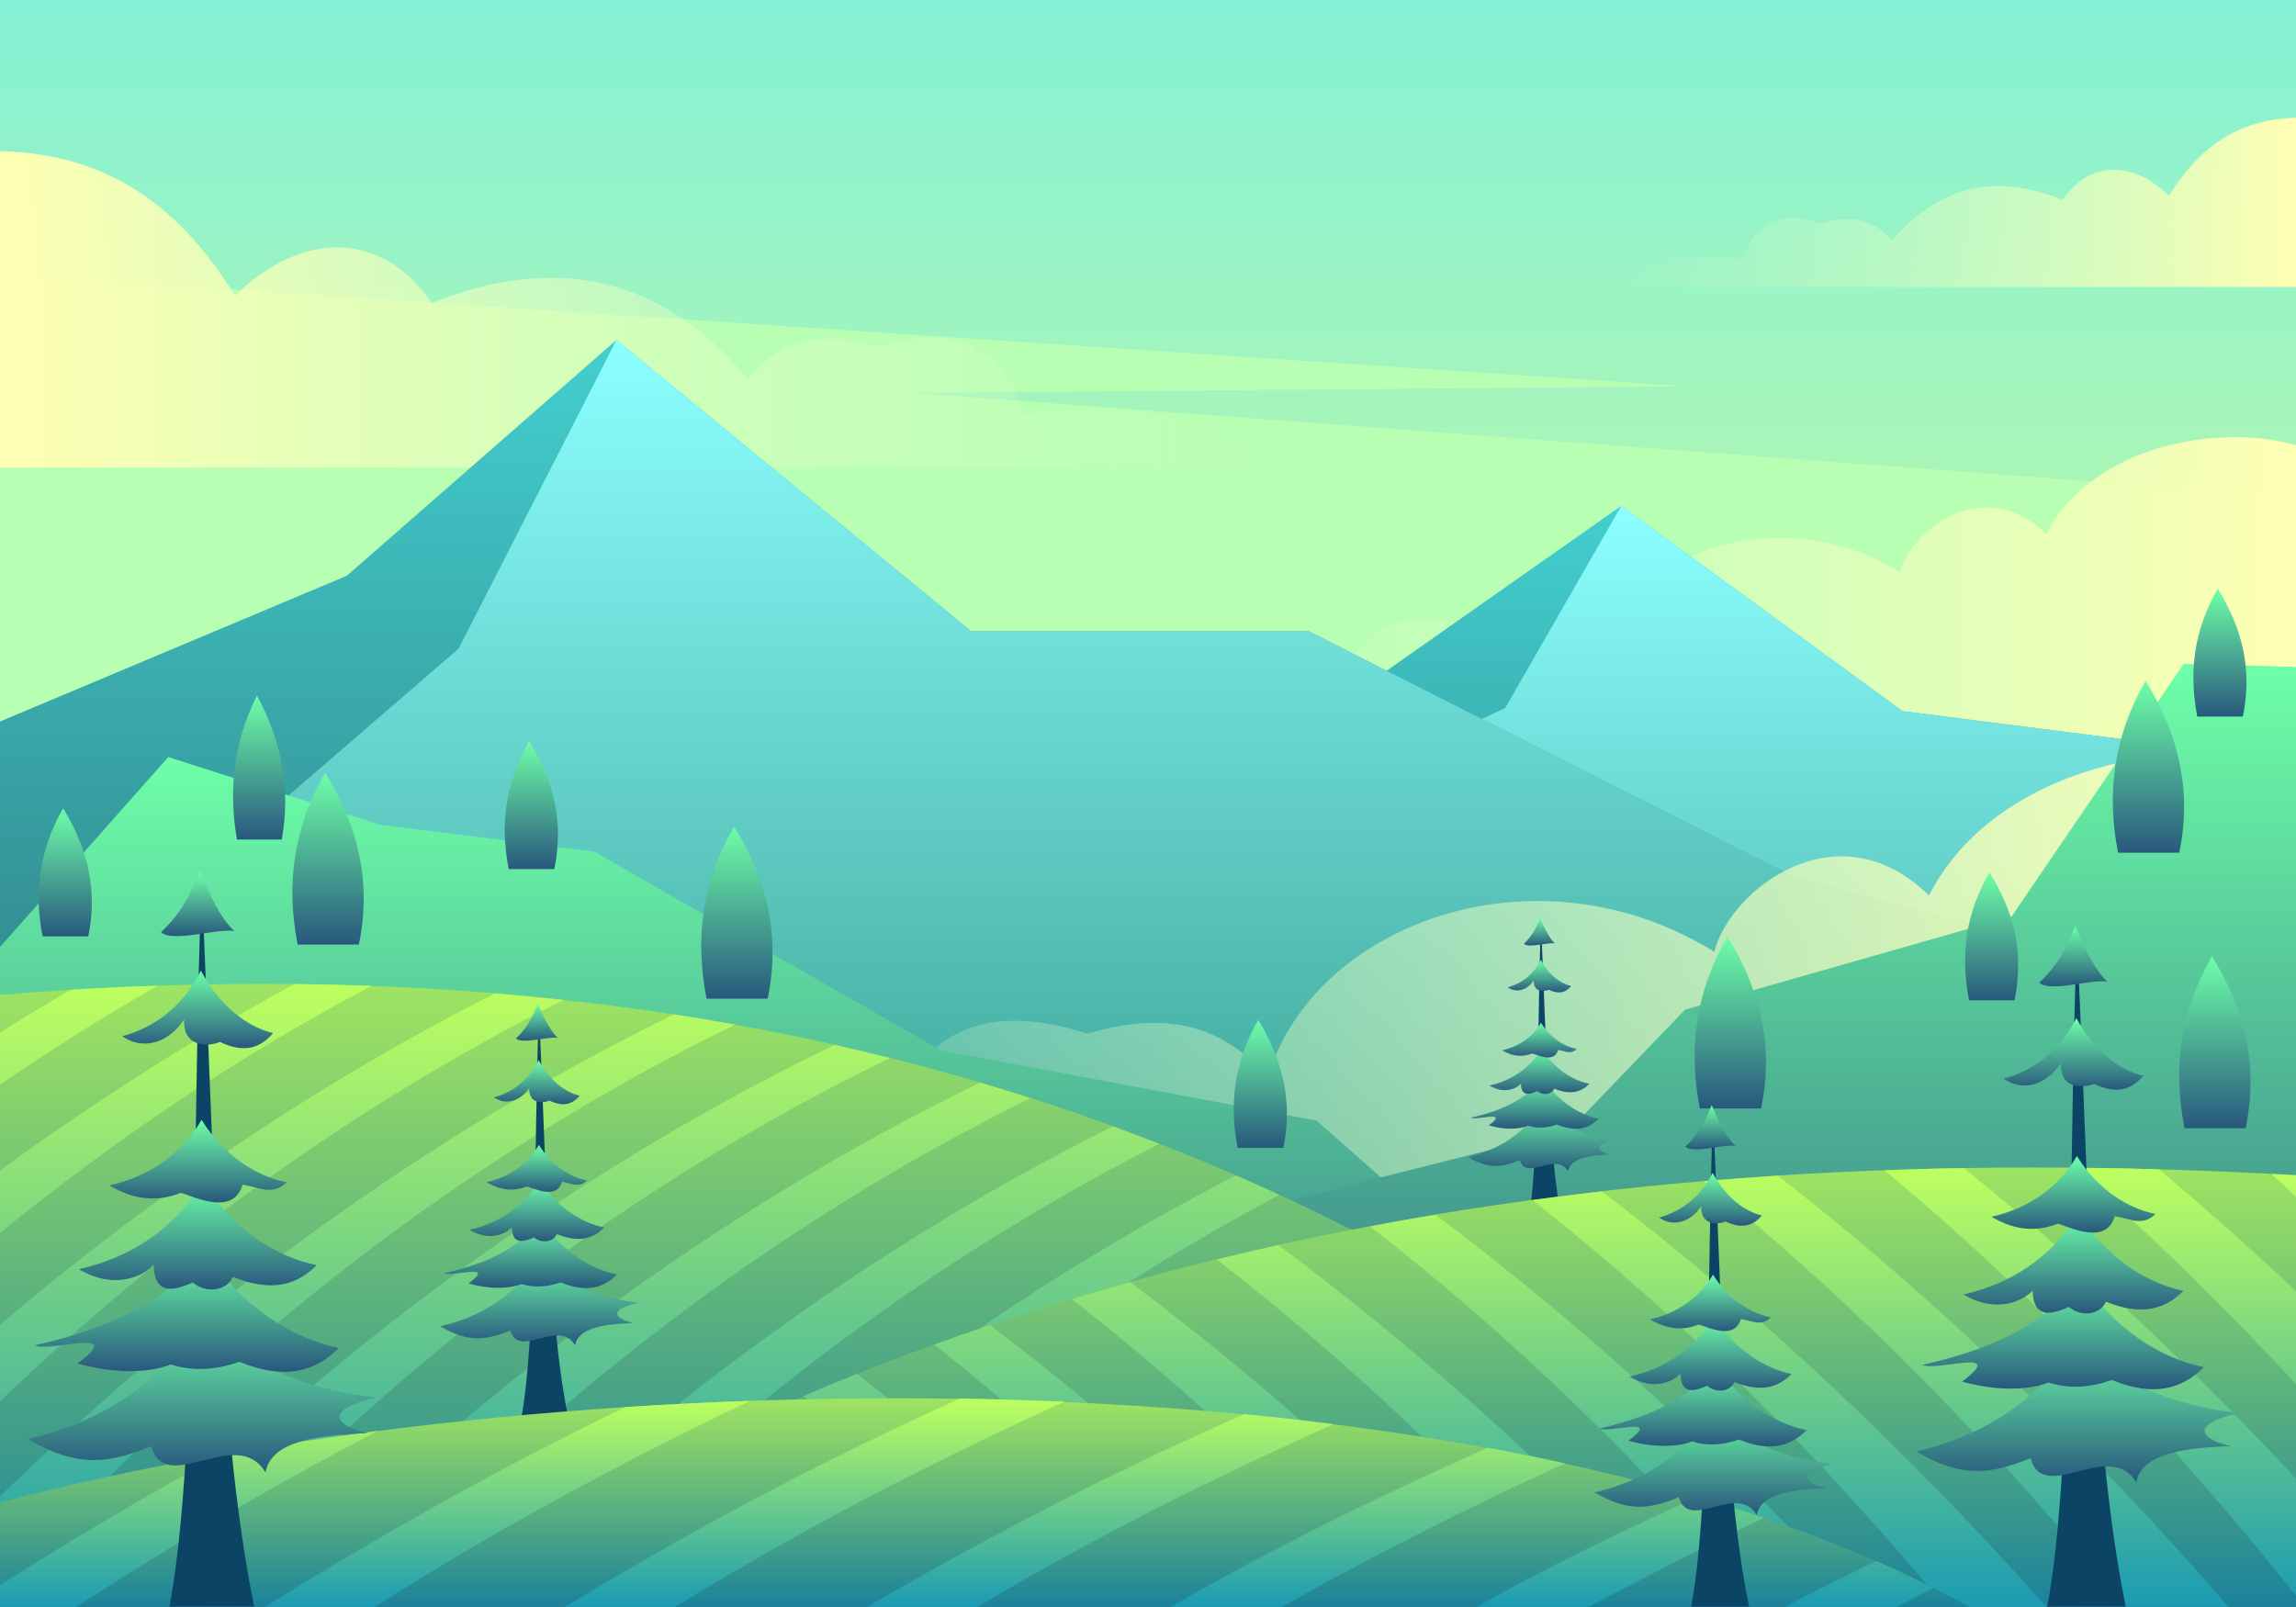 <?xml version="1.0" encoding="utf-8"?>
<!-- Generator: Adobe Illustrator 17.0.0, SVG Export Plug-In . SVG Version: 6.00 Build 0)  -->
<!DOCTYPE svg PUBLIC "-//W3C//DTD SVG 1.1//EN" "http://www.w3.org/Graphics/SVG/1.1/DTD/svg11.dtd">
<svg version="1.1" xmlns="http://www.w3.org/2000/svg" xmlns:xlink="http://www.w3.org/1999/xlink" x="0px" y="0px" width="1400px"
	 height="980px" viewBox="0 0 1400 980" enable-background="new 0 0 1400 980" xml:space="preserve">
<rect x="0" y="0" width="1400" height="980" fill="#333333" stroke="none"/>
<g id="Layer_1">
	<g>
		<linearGradient id="SVGID_1_" gradientUnits="userSpaceOnUse" x1="700" y1="980" x2="700" y2="-3.142668e-008">
			<stop  offset="0" style="stop-color:#FFFF71"/>
			<stop  offset="1" style="stop-color:#85F1D5"/>
		</linearGradient>
		<rect fill-rule="evenodd" clip-rule="evenodd" fill="url(#SVGID_1_)" width="1400" height="980"/>
		<polygon fill-rule="evenodd" clip-rule="evenodd" fill="#B9FFB3" points="0,167 1027.6,235.6 556.3,239.6 1400,302.9 1400,448.5 
			688.1,409.7 1104.7,477.6 0,448.5 		"/>
	</g>
</g>
<g id="Layer_2">
	<g>
		<linearGradient id="SVGID_2_" gradientUnits="userSpaceOnUse" x1="1400" y1="359.282" x2="671.442" y2="359.282">
			<stop  offset="0" style="stop-color:#FFFFB3"/>
			<stop  offset="1" style="stop-color:#D2FFCE;stop-opacity:0"/>
		</linearGradient>
		<path fill-rule="evenodd" clip-rule="evenodd" fill="url(#SVGID_2_)" d="M1400,271.5c-48.1-13.8-124.9,0.6-152.3,54.2
			c-37.7-37-82.5-2.6-89.1,23.3c-75-46.2-166.8-10.7-185.2,52c-16.4-18.5-38.1-29.2-74.8-18c-39.7-12.7-69.3-3.6-83.1,39
			c-54.3-8.9-102.7,0-144.1,30H1400V271.5z"/>
		<linearGradient id="SVGID_3_" gradientUnits="userSpaceOnUse" x1="0" y1="188.6" x2="778.809" y2="188.6">
			<stop  offset="0" style="stop-color:#FFFFB3"/>
			<stop  offset="1" style="stop-color:#D2FFCE;stop-opacity:0"/>
		</linearGradient>
		<path fill-rule="evenodd" clip-rule="evenodd" fill="url(#SVGID_3_)" d="M0,92.2c69.1,1.5,111.9,37.3,143.3,88.2
			c40.3-39.6,89.2-40.6,120,4.4c74.8-30,139.5-16.9,192.6,45.9c17.5-19.7,40.7-31.1,80-19.2c42.4-13.6,74.1-4.1,88.9,41.6
			c58.1-9.6,109.8,0,154,32H0V92.2z"/>
		<linearGradient id="SVGID_4_" gradientUnits="userSpaceOnUse" x1="1400" y1="123.424" x2="979.544" y2="123.424">
			<stop  offset="0" style="stop-color:#FFFFB3"/>
			<stop  offset="1" style="stop-color:#D2FFCE;stop-opacity:0"/>
		</linearGradient>
		<path fill-rule="evenodd" clip-rule="evenodd" fill="url(#SVGID_4_)" d="M1400,71.8c-37,0.8-60.5,20.1-77.5,47.6
			c-21.7-21.3-48.2-21.9-64.8,2.4c-40.3-16.2-75.3-9.1-103.9,24.8c-9.4-10.7-22-16.8-43.2-10.4c-22.9-7.3-40-2.7-48,22
			c-31.3-5.1-59.2,0.8-83.1,16.8H1400V71.8z"/>
	</g>
	<g>
		<linearGradient id="SVGID_5_" gradientUnits="userSpaceOnUse" x1="700" y1="980" x2="700" y2="308.489">
			<stop  offset="0" style="stop-color:#224A51"/>
			<stop  offset="1" style="stop-color:#43CFCF"/>
		</linearGradient>
		<polygon fill-rule="evenodd" clip-rule="evenodd" fill="url(#SVGID_5_)" points="0,980 0,577.5 217.9,533.7 525.8,430.2 
			827.6,421.6 988.6,308.5 1160.1,433.7 1317.1,453.7 1400,500.4 1400,980 		"/>
		<linearGradient id="SVGID_6_" gradientUnits="userSpaceOnUse" x1="700" y1="980" x2="700" y2="308.489">
			<stop  offset="0" style="stop-color:#177862"/>
			<stop  offset="1" style="stop-color:#8CFFFF"/>
		</linearGradient>
		<polygon fill-rule="evenodd" clip-rule="evenodd" fill="url(#SVGID_6_)" points="0,980 0,679.4 213.1,599.3 500,635.1 
			729.4,519.1 917.8,431.8 988.6,308.5 1160.1,433.7 1317.1,453.7 1400,500.4 1400,980 		"/>
		<g>
			<linearGradient id="SVGID_7_" gradientUnits="userSpaceOnUse" x1="700" y1="980" x2="700" y2="207.322">
				<stop  offset="0" style="stop-color:#224A51"/>
				<stop  offset="1" style="stop-color:#43CFCF"/>
			</linearGradient>
			<polygon fill-rule="evenodd" clip-rule="evenodd" fill="url(#SVGID_7_)" points="0,980 0,440 211.5,351.1 375.9,207.3 592.2,385 
				798.1,385 1093.1,534.6 1400,616.3 1400,980 			"/>
			<linearGradient id="SVGID_8_" gradientUnits="userSpaceOnUse" x1="700" y1="980" x2="700" y2="207.322">
				<stop  offset="0" style="stop-color:#177862"/>
				<stop  offset="1" style="stop-color:#8CFFFF"/>
			</linearGradient>
			<polygon fill-rule="evenodd" clip-rule="evenodd" fill="url(#SVGID_8_)" points="0,980 0,637.1 279.6,395.6 375.9,207.3 
				592.2,385 798.1,385 1093.1,534.6 1400,616.3 1400,980 			"/>
		</g>
	</g>
	<linearGradient id="SVGID_9_" gradientUnits="userSpaceOnUse" x1="1400" y1="595.117" x2="329.185" y2="595.117">
		<stop  offset="0" style="stop-color:#FFFFB3"/>
		<stop  offset="1" style="stop-color:#D2FFCE;stop-opacity:0"/>
	</linearGradient>
	<path fill-rule="evenodd" clip-rule="evenodd" fill="url(#SVGID_9_)" d="M1400,466.4c-70.4-20.2-183.6,0.8-223.8,79.7
		c-55.4-54.4-121.2-3.9-130.9,34.3c-110.2-67.9-245.1-15.8-272.2,76.5c-24-27.1-56-42.8-110-26.5c-58.3-18.7-101.8-5.8-122.2,56.9
		C461.1,674.1,390,688,329.2,731H1400V466.4z"/>
	<g>
		<linearGradient id="SVGID_10_" gradientUnits="userSpaceOnUse" x1="569.404" y1="980" x2="569.404" y2="461.7">
			<stop  offset="0" style="stop-color:#28587D"/>
			<stop  offset="1" style="stop-color:#6EFFA8"/>
		</linearGradient>
		<polygon fill-rule="evenodd" clip-rule="evenodd" fill="url(#SVGID_10_)" points="0,577.5 102.6,461.7 231.6,502.9 362.5,519.4 
			573.8,640.6 802.8,683.4 1138.8,980 0,980 		"/>
		<g>
			<linearGradient id="SVGID_11_" gradientUnits="userSpaceOnUse" x1="157.981" y1="512" x2="157.981" y2="424.231">
				<stop  offset="0" style="stop-color:#28587D"/>
				<stop  offset="1" style="stop-color:#6EFFA8"/>
			</linearGradient>
			<path fill-rule="evenodd" clip-rule="evenodd" fill="url(#SVGID_11_)" d="M156.7,424.2c-14,27.7-17.6,56.8-12.2,87.8h27.3
				C177.4,481,171.7,452,156.7,424.2L156.7,424.2z"/>
			<linearGradient id="SVGID_12_" gradientUnits="userSpaceOnUse" x1="200.005" y1="576" x2="200.005" y2="471.153">
				<stop  offset="0" style="stop-color:#28587D"/>
				<stop  offset="1" style="stop-color:#6EFFA8"/>
			</linearGradient>
			<path fill-rule="evenodd" clip-rule="evenodd" fill="url(#SVGID_12_)" d="M198.3,471.2c-19.2,33.1-24.1,67.8-16.8,104.8h37.3
				C226.6,539,218.8,504.3,198.3,471.2L198.3,471.2z"/>
			<linearGradient id="SVGID_13_" gradientUnits="userSpaceOnUse" x1="324.005" y1="530" x2="324.005" y2="451.995">
				<stop  offset="0" style="stop-color:#28587D"/>
				<stop  offset="1" style="stop-color:#6EFFA8"/>
			</linearGradient>
			<path fill-rule="evenodd" clip-rule="evenodd" fill="url(#SVGID_13_)" d="M322.7,452c-14.3,24.6-18,50-12.5,78H338
				C343.8,502,338,476.7,322.7,452L322.7,452z"/>
			<linearGradient id="SVGID_14_" gradientUnits="userSpaceOnUse" x1="449.314" y1="609" x2="449.314" y2="504.188">
				<stop  offset="0" style="stop-color:#28587D"/>
				<stop  offset="1" style="stop-color:#6EFFA8"/>
			</linearGradient>
			<path fill-rule="evenodd" clip-rule="evenodd" fill="url(#SVGID_14_)" d="M447.6,504.2c-19.2,33.1-24.1,66.8-16.8,104.8h37.3
				C475.9,571,468.1,537.4,447.6,504.2L447.6,504.2z"/>
			<linearGradient id="SVGID_15_" gradientUnits="userSpaceOnUse" x1="768.523" y1="700" x2="768.523" y2="621.995">
				<stop  offset="0" style="stop-color:#28587D"/>
				<stop  offset="1" style="stop-color:#6EFFA8"/>
			</linearGradient>
			<path fill-rule="evenodd" clip-rule="evenodd" fill="url(#SVGID_15_)" d="M767.2,622c-14.2,24.6-18,51-12.5,78h27.8
				C788.3,673,782.5,646.7,767.2,622L767.2,622z"/>
			<linearGradient id="SVGID_16_" gradientUnits="userSpaceOnUse" x1="39.803" y1="571" x2="39.803" y2="492.995">
				<stop  offset="0" style="stop-color:#28587D"/>
				<stop  offset="1" style="stop-color:#6EFFA8"/>
			</linearGradient>
			<path fill-rule="evenodd" clip-rule="evenodd" fill="url(#SVGID_16_)" d="M38.5,493c-14.3,24.6-18,51-12.5,78h27.8
				C59.6,544,53.8,517.7,38.5,493L38.5,493z"/>
		</g>
	</g>
	<g>
		<linearGradient id="SVGID_17_" gradientUnits="userSpaceOnUse" x1="940.515" y1="980" x2="940.515" y2="404.902">
			<stop  offset="0" style="stop-color:#28587D"/>
			<stop  offset="1" style="stop-color:#6EFFA8"/>
		</linearGradient>
		<polygon fill-rule="evenodd" clip-rule="evenodd" fill="url(#SVGID_17_)" points="1400,406.7 1331.5,404.9 1226.6,558.9 
			1027.5,615.7 957,689 642.7,768.3 481,980 1400,980 		"/>
		<g>
			<linearGradient id="SVGID_18_" gradientUnits="userSpaceOnUse" x1="1353.636" y1="437" x2="1353.636" y2="358.995">
				<stop  offset="0" style="stop-color:#28587D"/>
				<stop  offset="1" style="stop-color:#6EFFA8"/>
			</linearGradient>
			<path fill-rule="evenodd" clip-rule="evenodd" fill="url(#SVGID_18_)" d="M1352.3,359c-14.2,24.6-17.9,50-12.5,78h27.8
				C1373.4,409,1367.6,383.7,1352.3,359L1352.3,359z"/>
			<linearGradient id="SVGID_19_" gradientUnits="userSpaceOnUse" x1="1055.115" y1="676" x2="1055.115" y2="571.188">
				<stop  offset="0" style="stop-color:#28587D"/>
				<stop  offset="1" style="stop-color:#6EFFA8"/>
			</linearGradient>
			<path fill-rule="evenodd" clip-rule="evenodd" fill="url(#SVGID_19_)" d="M1053.3,571.2c-19.1,33.1-24.1,67.8-16.8,104.8h37.3
				C1081.7,639,1073.9,604.4,1053.3,571.2L1053.3,571.2z"/>
			<linearGradient id="SVGID_20_" gradientUnits="userSpaceOnUse" x1="1310.023" y1="520" x2="1310.023" y2="415.188">
				<stop  offset="0" style="stop-color:#28587D"/>
				<stop  offset="1" style="stop-color:#6EFFA8"/>
			</linearGradient>
			<path fill-rule="evenodd" clip-rule="evenodd" fill="url(#SVGID_20_)" d="M1308.3,415.2c-19.1,33-24.1,67.8-16.8,104.8h37.3
				C1336.6,483,1328.8,448.3,1308.3,415.2L1308.3,415.2z"/>
			<linearGradient id="SVGID_21_" gradientUnits="userSpaceOnUse" x1="1350.531" y1="688" x2="1350.531" y2="583.188">
				<stop  offset="0" style="stop-color:#28587D"/>
				<stop  offset="1" style="stop-color:#6EFFA8"/>
			</linearGradient>
			<path fill-rule="evenodd" clip-rule="evenodd" fill="url(#SVGID_21_)" d="M1348.8,583.2c-19.1,33.1-24.1,66.8-16.8,104.8h37.3
				C1377.1,650,1369.3,616.4,1348.8,583.2L1348.8,583.2z"/>
			<linearGradient id="SVGID_22_" gradientUnits="userSpaceOnUse" x1="1214.452" y1="610" x2="1214.452" y2="532.03">
				<stop  offset="0" style="stop-color:#28587D"/>
				<stop  offset="1" style="stop-color:#6EFFA8"/>
			</linearGradient>
			<path fill-rule="evenodd" clip-rule="evenodd" fill="url(#SVGID_22_)" d="M1213.1,532c-14.2,24.6-17.9,49-12.5,78h27.8
				C1234.2,581,1228.4,556.7,1213.1,532L1213.1,532z"/>
		</g>
	</g>
	<g>
		<path fill-rule="evenodd" clip-rule="evenodd" fill="#0C4466" d="M939.6,563.7c-2.3,54.3-0.7,145.9-8.3,185l21.8,0
			C943.1,700,942.7,623.7,939.6,563.7L939.6,563.7z"/>
		<linearGradient id="SVGID_23_" gradientUnits="userSpaceOnUse" x1="939.806" y1="714.194" x2="939.806" y2="673.319">
			<stop  offset="0" style="stop-color:#28587D"/>
			<stop  offset="1" style="stop-color:#6EFFA8"/>
		</linearGradient>
		<path fill-rule="evenodd" clip-rule="evenodd" fill="url(#SVGID_23_)" d="M940.5,673.3c-10.3,17.8-27.2,28.2-45.5,32.3
			c13.2,7.8,21.1,6.1,31.7,1.9c3.8,13.2,21.9-5.7,29.4,6.7c1.4-8,13.3-9.7,26.2-10.1c-6.2-1.2-13.6-5.5,2.3-9.2
			C961.7,692.5,946.9,683.5,940.5,673.3L940.5,673.3z"/>
		<linearGradient id="SVGID_24_" gradientUnits="userSpaceOnUse" x1="935.852" y1="688.364" x2="935.852" y2="656.626">
			<stop  offset="0" style="stop-color:#28587D"/>
			<stop  offset="1" style="stop-color:#6EFFA8"/>
		</linearGradient>
		<path fill-rule="evenodd" clip-rule="evenodd" fill="url(#SVGID_24_)" d="M940.2,656.6c-8.6,14.8-28.2,21.6-43.4,25
			c3.4,2,24-5.1,11,4.7c8.7,2.5,17.8,2.7,23.9,0.2c6,1.9,11.9,1.3,17.6-0.7c11.9,4.8,19.7,2.3,25.5-3.6
			C962.8,679.8,949.4,671.5,940.2,656.6L940.2,656.6z"/>
		<linearGradient id="SVGID_25_" gradientUnits="userSpaceOnUse" x1="938.669" y1="667.268" x2="938.669" y2="639.443">
			<stop  offset="0" style="stop-color:#28587D"/>
			<stop  offset="1" style="stop-color:#6EFFA8"/>
		</linearGradient>
		<path fill-rule="evenodd" clip-rule="evenodd" fill="url(#SVGID_25_)" d="M940,639.4c-7.2,12.5-19,19.7-31.8,22.6
			c9.2,5.5,16.6,1.7,19.2-1.1c0.1,7.5,4.7,6.9,10,4.5c3.4,2.9,8.7,2.2,10.3-1.5c10,4.1,16.6,2,21.5-3C959,659,947.7,651.9,940,639.4
			L940,639.4z"/>
		<linearGradient id="SVGID_26_" gradientUnits="userSpaceOnUse" x1="938.669" y1="644.891" x2="938.669" y2="623.66">
			<stop  offset="0" style="stop-color:#28587D"/>
			<stop  offset="1" style="stop-color:#6EFFA8"/>
		</linearGradient>
		<path fill-rule="evenodd" clip-rule="evenodd" fill="url(#SVGID_26_)" d="M939.6,623.7c-5.4,9.3-14.2,14.7-23.7,16.8
			c6.9,4.1,12.9,4.1,18.4,1.9c3.8,1.2,13.4,5.9,15.8-2.1c3.7,0.4,7.6,3.1,11.3-0.6C953.8,638.2,945.4,633,939.6,623.7L939.6,623.7z"
			/>
		<linearGradient id="SVGID_27_" gradientUnits="userSpaceOnUse" x1="938.669" y1="605.269" x2="938.669" y2="585.34">
			<stop  offset="0" style="stop-color:#28587D"/>
			<stop  offset="1" style="stop-color:#6EFFA8"/>
		</linearGradient>
		<path fill-rule="evenodd" clip-rule="evenodd" fill="url(#SVGID_27_)" d="M939.5,585.3c-4.6,9.3-12.1,14.7-20.2,16.8
			c5.9,4.1,12.5,1.1,15.9-4.3c-0.4,7.3,6.1,7.1,9.2,5.8c6.4,3,10.5,1.5,13.7-2.3C951.6,599.9,944.4,594.7,939.5,585.3L939.5,585.3z"
			/>
		<linearGradient id="SVGID_28_" gradientUnits="userSpaceOnUse" x1="938.669" y1="576.545" x2="938.669" y2="559.758">
			<stop  offset="0" style="stop-color:#28587D"/>
			<stop  offset="1" style="stop-color:#6EFFA8"/>
		</linearGradient>
		<path fill-rule="evenodd" clip-rule="evenodd" fill="url(#SVGID_28_)" d="M939.1,559.8c-2.6,6.6-4.7,10.6-9.9,15.8
			c3.1,2.7,14.3-1,18.9-0.3C945,572.6,941.9,566.4,939.1,559.8L939.1,559.8z"/>
	</g>
	<g>
		<linearGradient id="SVGID_29_" gradientUnits="userSpaceOnUse" x1="574.601" y1="980" x2="574.601" y2="600.013">
			<stop  offset="0" style="stop-color:#1B829A"/>
			<stop  offset="1" style="stop-color:#9FE461"/>
		</linearGradient>
		<path fill-rule="evenodd" clip-rule="evenodd" fill="url(#SVGID_29_)" d="M0,606.7C434.6,571.1,824.7,675,1149.2,980H0V606.7z"/>
		<linearGradient id="SVGID_30_" gradientUnits="userSpaceOnUse" x1="545.222" y1="980" x2="545.222" y2="600.143">
			<stop  offset="0" style="stop-color:#1B9BB3"/>
			<stop  offset="1" style="stop-color:#BEFF5F"/>
		</linearGradient>
		<path fill-rule="evenodd" clip-rule="evenodd" fill="url(#SVGID_30_)" d="M43.2,603.6c17.7-1.1,35.3-1.9,52.9-2.5
			c-33.2,19-65.2,39.2-96.1,60.4v-31.7C13.6,620.9,28.7,612.1,43.2,603.6L43.2,603.6z M179.7,600.1c15.7,0.2,31.3,0.6,46.8,1.1
			C144.1,644.9,69.1,695.6,0,751.9v-38C58,671.6,117.4,633.5,179.7,600.1L179.7,600.1z M301.9,605.8c13.9,1.2,27.8,2.5,41.6,4
			C212.5,675.8,100,759.1,0,854.6v-46.7C93.8,728.2,194.4,660.1,301.9,605.8L301.9,605.8z M411,618.6c12.4,1.9,24.8,4,37.2,6.2
			C269.4,712.5,124.7,832.3,0,971v-58.5C124.7,791.8,261.1,691.9,411,618.6L411,618.6z M508.9,637.2c11.2,2.5,22.4,5.2,33.6,8
			C368.1,730.3,226,846,103.3,980H45.7C185.1,837,337.9,719.8,508.9,637.2L508.9,637.2z M597.6,660.2c10.2,3,20.4,6.2,30.6,9.5
			C466,749.9,331.9,857,215.2,980h-56.4C291.6,847,436.6,738.5,597.6,660.2L597.6,660.2z M678.6,686.9c9.5,3.5,18.9,7,28.3,10.7
			C560,772.3,436.4,869,327.8,980h-55.2C396.3,860,530.7,760.5,678.6,686.9L678.6,686.9z M753.6,716.8c8.9,3.8,17.7,7.9,26.5,11.9
			C650.8,797.1,539.8,883,441.1,980h-54.1C499.8,874,621.2,785,753.6,716.8L753.6,716.8z M823.6,749.8c8.4,4.2,16.7,8.6,25,13
			C738.7,823.8,642.1,897,555.2,980h-53C602,889,708.7,811.5,823.6,749.8L823.6,749.8z M889.5,785.5c8,4.6,16,9.4,23.9,14.2
			C824,852,743.6,912,670.1,980h-52C703.3,905,793.5,839.7,889.5,785.5L889.5,785.5z M951.9,824.1c7.7,5,15.3,10.2,23,15.4
			C907,881.6,844.4,928,786.1,980h-51.1C803.9,921,876.1,869.2,951.9,824.1L951.9,824.1z M1011.5,865.3c7.5,5.5,14.9,11.1,22.3,16.7
			c-46,30.4-89.4,63.9-130.8,97.9h-50.3C903.7,938,956.6,899.9,1011.5,865.3L1011.5,865.3z M1068.5,909.4c7.3,6,14.6,12.1,21.9,18.2
			c-23.8,16.8-47,34.4-69.5,52.4h-49.6C1003.1,955,1035.5,931.5,1068.5,909.4L1068.5,909.4z"/>
	</g>
	<g>
		<path fill-rule="evenodd" clip-rule="evenodd" fill="#0C4466" d="M328.6,617.3c-3.1,73.3-0.9,196.9-11.1,249.6l29.4,0
			C333.3,801.3,332.8,698.3,328.6,617.3L328.6,617.3z"/>
		<linearGradient id="SVGID_31_" gradientUnits="userSpaceOnUse" x1="328.887" y1="820.37" x2="328.887" y2="765.217">
			<stop  offset="0" style="stop-color:#28587D"/>
			<stop  offset="1" style="stop-color:#6EFFA8"/>
		</linearGradient>
		<path fill-rule="evenodd" clip-rule="evenodd" fill="url(#SVGID_31_)" d="M329.8,765.2c-14,24.1-36.7,38.1-61.4,43.6
			c17.8,10.5,28.5,8.2,42.8,2.6c5.1,17.7,29.5-7.7,39.5,9c1.9-10.8,18-13,35.5-13.6c-8.4-1.7-18.4-7.5,3.1-12.4
			C358.4,791,338.4,779,329.8,765.2L329.8,765.2z"/>
		<linearGradient id="SVGID_32_" gradientUnits="userSpaceOnUse" x1="323.551" y1="785.538" x2="323.551" y2="742.715">
			<stop  offset="0" style="stop-color:#28587D"/>
			<stop  offset="1" style="stop-color:#6EFFA8"/>
		</linearGradient>
		<path fill-rule="evenodd" clip-rule="evenodd" fill="url(#SVGID_32_)" d="M329.4,742.7c-11.6,20-38.1,29.1-58.5,33.7
			c4.5,2.7,32.4-6.8,14.8,6.3c11.8,3.4,24.1,3.6,32.3,0.3c8.1,2.6,16,1.7,23.8-0.9c16.1,6.5,26.6,3.1,34.4-4.9
			C359.9,774,341.8,762.8,329.4,742.7L329.4,742.7z"/>
		<linearGradient id="SVGID_33_" gradientUnits="userSpaceOnUse" x1="327.33" y1="757.067" x2="327.33" y2="719.513">
			<stop  offset="0" style="stop-color:#28587D"/>
			<stop  offset="1" style="stop-color:#6EFFA8"/>
		</linearGradient>
		<path fill-rule="evenodd" clip-rule="evenodd" fill="url(#SVGID_33_)" d="M329.1,719.5c-9.7,16.8-25.7,26.7-42.9,30.5
			c12.5,7.3,22.4,2.3,25.9-1.5c0.2,10.1,6.3,9.3,13.5,6.1c4.6,3.9,11.8,2.9,13.9-2c13.5,5.5,22.4,2.7,29-4.1
			C354.8,745.9,339.5,736.4,329.1,719.5L329.1,719.5z"/>
		<linearGradient id="SVGID_34_" gradientUnits="userSpaceOnUse" x1="327.33" y1="726.894" x2="327.33" y2="698.236">
			<stop  offset="0" style="stop-color:#28587D"/>
			<stop  offset="1" style="stop-color:#6EFFA8"/>
		</linearGradient>
		<path fill-rule="evenodd" clip-rule="evenodd" fill="url(#SVGID_34_)" d="M328.6,698.2c-7.2,12.6-19.1,19.9-32,22.7
			c9.3,5.5,17.4,5.5,24.8,2.6c5.1,1.6,18.1,8,21.3-2.8c5,0.6,10.3,4.2,15.2-0.8C347.8,717.9,336.4,710.8,328.6,698.2L328.6,698.2z"
			/>
		<linearGradient id="SVGID_35_" gradientUnits="userSpaceOnUse" x1="327.33" y1="673.42" x2="327.33" y2="646.547">
			<stop  offset="0" style="stop-color:#28587D"/>
			<stop  offset="1" style="stop-color:#6EFFA8"/>
		</linearGradient>
		<path fill-rule="evenodd" clip-rule="evenodd" fill="url(#SVGID_35_)" d="M328.5,646.5c-6.2,12.5-16.3,19.8-27.3,22.7
			c7.9,5.5,16.8,1.5,21.5-5.8c-0.5,9.8,8.2,9.5,12.4,7.8c8.6,4.1,14.2,2,18.4-3C344.8,666.2,335.1,659.1,328.5,646.5L328.5,646.5z"
			/>
		<linearGradient id="SVGID_36_" gradientUnits="userSpaceOnUse" x1="327.33" y1="634.688" x2="327.33" y2="612.041">
			<stop  offset="0" style="stop-color:#28587D"/>
			<stop  offset="1" style="stop-color:#6EFFA8"/>
		</linearGradient>
		<path fill-rule="evenodd" clip-rule="evenodd" fill="url(#SVGID_36_)" d="M328,612c-3.5,9-6.3,14.3-13.4,21.3
			c4.2,3.7,19.3-1.4,25.5-0.4C335.9,629.3,331.7,621,328,612L328,612z"/>
	</g>
	<g>
		<linearGradient id="SVGID_37_" gradientUnits="userSpaceOnUse" x1="825.24" y1="980" x2="825.24" y2="712.027">
			<stop  offset="0" style="stop-color:#1B829A"/>
			<stop  offset="1" style="stop-color:#9FE461"/>
		</linearGradient>
		<path fill-rule="evenodd" clip-rule="evenodd" fill="url(#SVGID_37_)" d="M1400,716.7C964.2,691.6,575,765,250.5,980H1400V716.7z"
			/>
		<linearGradient id="SVGID_38_" gradientUnits="userSpaceOnUse" x1="944.995" y1="980" x2="944.995" y2="712.164">
			<stop  offset="0" style="stop-color:#1B9BB3"/>
			<stop  offset="1" style="stop-color:#BEFF5F"/>
		</linearGradient>
		<path fill-rule="evenodd" clip-rule="evenodd" fill="url(#SVGID_38_)" d="M1400,716.7c-4.9-0.3-10-0.6-15-0.8
			c5,4.6,10.1,9.2,15,13.9V716.7z M1316.4,713.1c-17.4-0.5-34.6-0.8-51.9-1c47.8,41.4,92.3,85.6,135.5,131.9v-56.6
			C1372.8,761.8,1344.8,736.9,1316.4,713.1L1316.4,713.1z M1197.5,712.4c-16.2,0.2-32.3,0.7-48.4,1.3
			c93.2,77.4,175.6,165.1,250.9,259.4v-71.4C1335.8,832.8,1268.2,769.3,1197.5,712.4L1197.5,712.4z M1084.2,717
			c-15.2,1-30.3,2.2-45.3,3.4c95.7,77,180.1,164.5,257,259.5h63C1273,881,1181.8,793.2,1084.2,717L1084.2,717z M976.8,726.6
			c-14.2,1.6-28.3,3.4-42.4,5.3c93.5,73.6,176.3,157.1,251.9,248.1h61.7C1163.1,885,1073.1,799.9,976.8,726.6L976.8,726.6z
			 M875.3,740.8c-13.3,2.2-26.6,4.6-39.8,7.2C924.4,817,1003.7,895,1076.2,980h60.4C1054.6,890,967.8,810.2,875.3,740.8L875.3,740.8
			z M779.5,759.3c-12.6,2.8-25.1,5.8-37.6,8.8C824,831.7,897.7,902,965.6,980h59.1C947.5,897,866,823.9,779.5,759.3L779.5,759.3z
			 M689.1,781.9c-11.9,3.3-23.8,6.8-35.6,10.3C726.4,849.1,792.8,912,854.4,980h57.9C841.6,907,767.4,840.4,689.1,781.9L689.1,781.9
			z M603.6,808.1c-11.4,3.8-22.7,7.8-33.9,11.9c62.1,49.2,119.4,102,173,160h56.7C736.9,917,671.8,859.7,603.6,808.1L603.6,808.1z
			 M522.5,837.9c-10.9,4.3-21.7,8.9-32.5,13.5c49.6,40.2,96.1,82.7,140.2,128.7h55.5C633.3,928,578.9,881.3,522.5,837.9L522.5,837.9
			z"/>
	</g>
	<g>
		<linearGradient id="SVGID_39_" gradientUnits="userSpaceOnUse" x1="600.515" y1="980" x2="600.515" y2="852.728">
			<stop  offset="0" style="stop-color:#1B829A"/>
			<stop  offset="1" style="stop-color:#9FE461"/>
		</linearGradient>
		<path fill-rule="evenodd" clip-rule="evenodd" fill="url(#SVGID_39_)" d="M0,980v-63.8C329.6,829.3,902.6,815,1201,980H0z"/>
		<linearGradient id="SVGID_40_" gradientUnits="userSpaceOnUse" x1="589.527" y1="980" x2="589.527" y2="852.941">
			<stop  offset="0" style="stop-color:#1B9BB3"/>
			<stop  offset="1" style="stop-color:#BEFF5F"/>
		</linearGradient>
		<path fill-rule="evenodd" clip-rule="evenodd" fill="url(#SVGID_40_)" d="M0,980v-13.4c44.4-28,89.1-54.6,135.2-79.6
			c30.6-5.4,62.3-10.1,94.9-14.3C166,906.2,104.8,942,46.4,980H0z M381.3,858.1c25.1-1.6,50.5-2.9,76-3.8
			C376.6,892.8,300.5,934,228.5,980h-67.1C232.1,936,305.4,894.7,381.3,858.1L381.3,858.1z M585.2,852.9c21.3,0.3,42.6,1,63.8,1.9
			C565.2,893,486.2,934,411.7,980h-67.2C421.6,933,501.8,890.5,585.2,852.9L585.2,852.9z M758.7,862.4c18.3,1.7,36.4,3.8,54.4,6.1
			C736.8,902.6,664.6,939,596,980h-67.4C602.5,937,679.1,897.3,758.7,862.4L758.7,862.4z M907.4,882.9c15.8,2.9,31.5,6.1,46.9,9.5
			C894.2,919.7,836.7,949,781.4,980h-67.6C776.4,944,840.9,912.2,907.4,882.9L907.4,882.9z M1035,912.9c13.8,4,27.4,8.3,40.6,12.8
			c-36.7,17.4-72.5,36.4-107.4,54.4h-67.9C944.3,955,989.1,933.7,1035,912.9L1035,912.9z M1144.2,952c11.9,5.2,23.6,10.8,34.8,16.4
			c-7.6,3.8-15.2,7.6-22.7,11.6h-67.9C1106.9,970,1125.5,961,1144.2,952L1144.2,952z"/>
	</g>
	<g>
		<path fill-rule="evenodd" clip-rule="evenodd" fill="#0C4466" d="M1044.5,680.1c-3.7,88-1.2,236.3-13.3,299.7l35.3,0
			C1050.2,901,1049.5,777.4,1044.5,680.1L1044.5,680.1z"/>
		<linearGradient id="SVGID_41_" gradientUnits="userSpaceOnUse" x1="1044.811" y1="923.923" x2="1044.811" y2="857.711">
			<stop  offset="0" style="stop-color:#28587D"/>
			<stop  offset="1" style="stop-color:#6EFFA8"/>
		</linearGradient>
		<path fill-rule="evenodd" clip-rule="evenodd" fill="url(#SVGID_41_)" d="M1046,857.7c-16.7,28.9-44.1,45.7-73.7,52.4
			c21.5,12.6,34.2,9.8,51.4,3c6.1,21.3,35.5-9.2,47.5,10.8c2.2-13,21.6-15.6,42.6-16.3c-10.1-2-22.1-9,3.7-14.9
			C1080.3,888.7,1056.2,874.3,1046,857.7L1046,857.7z"/>
		<linearGradient id="SVGID_42_" gradientUnits="userSpaceOnUse" x1="1038.424" y1="882.092" x2="1038.424" y2="830.694">
			<stop  offset="0" style="stop-color:#28587D"/>
			<stop  offset="1" style="stop-color:#6EFFA8"/>
		</linearGradient>
		<path fill-rule="evenodd" clip-rule="evenodd" fill="url(#SVGID_42_)" d="M1045.5,830.7c-13.9,24-45.7,34.9-70.3,40.4
			c5.5,3.2,38.8-8.2,17.8,7.5c14.1,4,28.9,4.3,38.8,0.4c9.7,3.1,19.2,2.1,28.5-1.1c19.3,7.9,31.9,3.8,41.3-5.8
			C1082.1,868.2,1060.3,854.8,1045.5,830.7L1045.5,830.7z"/>
		<linearGradient id="SVGID_43_" gradientUnits="userSpaceOnUse" x1="1042.973" y1="847.932" x2="1042.973" y2="802.873">
			<stop  offset="0" style="stop-color:#28587D"/>
			<stop  offset="1" style="stop-color:#6EFFA8"/>
		</linearGradient>
		<path fill-rule="evenodd" clip-rule="evenodd" fill="url(#SVGID_43_)" d="M1045.1,802.9c-11.7,20.2-30.9,32-51.5,36.6
			c15,8.9,26.8,2.8,31.1-1.7c0.2,12.1,7.6,11.2,16.2,7.3c5.5,4.7,14.1,3.6,16.7-2.3c16.3,6.6,26.9,3.2,34.8-4.9
			C1076,834.5,1057.6,823.1,1045.1,802.9L1045.1,802.9z"/>
		<linearGradient id="SVGID_44_" gradientUnits="userSpaceOnUse" x1="1042.973" y1="811.679" x2="1042.973" y2="777.326">
			<stop  offset="0" style="stop-color:#28587D"/>
			<stop  offset="1" style="stop-color:#6EFFA8"/>
		</linearGradient>
		<path fill-rule="evenodd" clip-rule="evenodd" fill="url(#SVGID_44_)" d="M1044.5,777.3c-8.7,15-23,23.8-38.4,27.3
			c11.2,6.6,20.9,6.6,29.8,3.1c6.1,1.9,21.8,9.6,25.6-3.3c6.1,0.7,12.4,5,18.3-1C1067.6,800.9,1053.9,792.4,1044.5,777.3
			L1044.5,777.3z"/>
		<linearGradient id="SVGID_45_" gradientUnits="userSpaceOnUse" x1="1042.973" y1="747.508" x2="1042.973" y2="715.244">
			<stop  offset="0" style="stop-color:#28587D"/>
			<stop  offset="1" style="stop-color:#6EFFA8"/>
		</linearGradient>
		<path fill-rule="evenodd" clip-rule="evenodd" fill="url(#SVGID_45_)" d="M1044.3,715.2c-7.5,15-19.6,23.8-32.7,27.3
			c9.5,6.6,20.2,1.7,25.8-7c-0.7,11.8,9.9,11.4,14.8,9.4c10.3,4.9,17.1,2.4,22.1-3.7C1063.9,738.8,1052.3,730.3,1044.3,715.2
			L1044.3,715.2z"/>
		<linearGradient id="SVGID_46_" gradientUnits="userSpaceOnUse" x1="1042.973" y1="700.996" x2="1042.973" y2="673.809">
			<stop  offset="0" style="stop-color:#28587D"/>
			<stop  offset="1" style="stop-color:#6EFFA8"/>
		</linearGradient>
		<path fill-rule="evenodd" clip-rule="evenodd" fill="url(#SVGID_46_)" d="M1043.7,673.8c-4.2,10.7-7.6,17.1-16,25.5
			c5,4.4,23.1-1.7,30.6-0.5C1053.2,694.5,1048.2,684.6,1043.7,673.8L1043.7,673.8z"/>
	</g>
	<g>
		<path fill-rule="evenodd" clip-rule="evenodd" fill="#0C4466" d="M1266.4,573.2c-5,119.4-1.6,320.7-18.1,406.6l47.9-0.1
			C1274.1,872.8,1273.2,705.2,1266.4,573.2L1266.4,573.2z"/>
		<linearGradient id="SVGID_47_" gradientUnits="userSpaceOnUse" x1="1266.823" y1="903.975" x2="1266.823" y2="814.141">
			<stop  offset="0" style="stop-color:#28587D"/>
			<stop  offset="1" style="stop-color:#6EFFA8"/>
		</linearGradient>
		<path fill-rule="evenodd" clip-rule="evenodd" fill="url(#SVGID_47_)" d="M1268.4,814.1c-22.7,39.2-59.9,62-100,71
			c29.1,17.2,46.4,13.3,69.7,4.2c8.3,28.9,48.2-12.5,64.5,14.7c3-17.6,29.4-21.2,57.7-22.1c-13.7-2.7-30-12.2,5-20.2
			C1315,856.2,1282.3,836.6,1268.4,814.1L1268.4,814.1z"/>
		<linearGradient id="SVGID_48_" gradientUnits="userSpaceOnUse" x1="1258.144" y1="847.196" x2="1258.144" y2="777.466">
			<stop  offset="0" style="stop-color:#28587D"/>
			<stop  offset="1" style="stop-color:#6EFFA8"/>
		</linearGradient>
		<path fill-rule="evenodd" clip-rule="evenodd" fill="url(#SVGID_48_)" d="M1267.7,777.5c-18.9,32.5-62,47.4-95.4,54.8
			c7.4,4.4,52.7-11.2,24.1,10.2c19.1,5.5,39.3,5.8,52.6,0.6c13.2,4.2,26.1,2.9,38.7-1.5c26.2,10.6,43.3,5.1,56.1-7.9
			C1317.4,828.4,1287.9,810.1,1267.7,777.5L1267.7,777.5z"/>
		<linearGradient id="SVGID_49_" gradientUnits="userSpaceOnUse" x1="1264.321" y1="800.849" x2="1264.321" y2="739.67">
			<stop  offset="0" style="stop-color:#28587D"/>
			<stop  offset="1" style="stop-color:#6EFFA8"/>
		</linearGradient>
		<path fill-rule="evenodd" clip-rule="evenodd" fill="url(#SVGID_49_)" d="M1267.2,739.7c-15.9,27.4-41.9,43.4-70,49.7
			c20.3,12,36.4,3.8,42.2-2.3c0.4,16.5,10.3,15.2,22.1,9.9c7.5,6.4,19.1,4.8,22.6-3.2c22.1,9,36.5,4.3,47.3-6.6
			C1309.1,782.6,1284.2,767.2,1267.2,739.7L1267.2,739.7z"/>
		<linearGradient id="SVGID_50_" gradientUnits="userSpaceOnUse" x1="1264.303" y1="751.652" x2="1264.303" y2="704.99">
			<stop  offset="0" style="stop-color:#28587D"/>
			<stop  offset="1" style="stop-color:#6EFFA8"/>
		</linearGradient>
		<path fill-rule="evenodd" clip-rule="evenodd" fill="url(#SVGID_50_)" d="M1266.4,705c-11.8,20.4-31.2,32.4-52.1,37
			c15.2,9,28.3,9,40.5,4.2c8.3,2.6,29.5,13.1,34.7-4.5c8.2,0.9,16.8,6.8,24.8-1.4C1297.7,737,1279.1,725.5,1266.4,705L1266.4,705z"
			/>
		<linearGradient id="SVGID_51_" gradientUnits="userSpaceOnUse" x1="1264.303" y1="664.562" x2="1264.303" y2="620.79">
			<stop  offset="0" style="stop-color:#28587D"/>
			<stop  offset="1" style="stop-color:#6EFFA8"/>
		</linearGradient>
		<path fill-rule="evenodd" clip-rule="evenodd" fill="url(#SVGID_51_)" d="M1266.1,620.8c-10.1,20.4-26.6,32.3-44.4,37
			c12.9,9,27.4,2.4,35-9.6c-0.9,16.1,13.4,15.5,20.2,12.8c14,6.7,23.1,3.2,30-5C1292.7,652.8,1276.9,641.3,1266.1,620.8
			L1266.1,620.8z"/>
		<linearGradient id="SVGID_52_" gradientUnits="userSpaceOnUse" x1="1264.303" y1="601.45" x2="1264.303" y2="564.552">
			<stop  offset="0" style="stop-color:#28587D"/>
			<stop  offset="1" style="stop-color:#6EFFA8"/>
		</linearGradient>
		<path fill-rule="evenodd" clip-rule="evenodd" fill="url(#SVGID_52_)" d="M1265.3,564.6c-5.6,14.6-10.2,23.3-21.8,34.7
			c6.8,6,31.4-2.3,41.5-0.7C1278.2,592.7,1271.3,579.2,1265.3,564.6L1265.3,564.6z"/>
	</g>
	<g>
		<path fill-rule="evenodd" clip-rule="evenodd" fill="#0C4466" d="M122.9,540.4c-5.5,129-1.7,346.5-19.6,439.4l51.7-0.1
			C131.1,864.2,130.2,683,122.9,540.4L122.9,540.4z"/>
		<linearGradient id="SVGID_53_" gradientUnits="userSpaceOnUse" x1="123.288" y1="897.886" x2="123.288" y2="800.808">
			<stop  offset="0" style="stop-color:#28587D"/>
			<stop  offset="1" style="stop-color:#6EFFA8"/>
		</linearGradient>
		<path fill-rule="evenodd" clip-rule="evenodd" fill="url(#SVGID_53_)" d="M125,800.8c-24.5,42.3-64.7,67.1-108.1,76.7
			c31.5,18.5,50.2,14.4,75.3,4.5c8.9,31.2,52-13.4,69.7,15.9c3.3-19,31.7-23,62.4-23.9c-14.8-2.9-32.4-13.1,5.4-21.8
			C175.3,846.2,140,825.1,125,800.8L125,800.8z"/>
		<linearGradient id="SVGID_54_" gradientUnits="userSpaceOnUse" x1="113.909" y1="836.53" x2="113.909" y2="761.158">
			<stop  offset="0" style="stop-color:#28587D"/>
			<stop  offset="1" style="stop-color:#6EFFA8"/>
		</linearGradient>
		<path fill-rule="evenodd" clip-rule="evenodd" fill="url(#SVGID_54_)" d="M124.3,761.2c-20.4,35.2-67.1,51.2-103.1,59.2
			c8,4.7,57-12,26.1,11.1c20.7,5.9,42.4,6.3,56.9,0.6c14.3,4.5,28.2,3.1,41.8-1.6c28.3,11.5,46.8,5.6,60.6-8.5
			C178,816.2,146.1,796.4,124.3,761.2L124.3,761.2z"/>
		<linearGradient id="SVGID_55_" gradientUnits="userSpaceOnUse" x1="120.576" y1="786.439" x2="120.576" y2="720.353">
			<stop  offset="0" style="stop-color:#28587D"/>
			<stop  offset="1" style="stop-color:#6EFFA8"/>
		</linearGradient>
		<path fill-rule="evenodd" clip-rule="evenodd" fill="url(#SVGID_55_)" d="M123.7,720.4C106.5,750,78.4,767.2,48.1,774
			c22,13,39.3,4.1,45.6-2.6c0.4,17.8,11.1,16.4,23.8,10.7c8.1,6.9,20.7,5.2,24.5-3.4c23.9,9.7,39.4,4.7,51.1-7.2
			C168.9,766.7,142.1,750.1,123.7,720.4L123.7,720.4z"/>
		<linearGradient id="SVGID_56_" gradientUnits="userSpaceOnUse" x1="120.576" y1="733.294" x2="120.576" y2="682.873">
			<stop  offset="0" style="stop-color:#28587D"/>
			<stop  offset="1" style="stop-color:#6EFFA8"/>
		</linearGradient>
		<path fill-rule="evenodd" clip-rule="evenodd" fill="url(#SVGID_56_)" d="M122.9,682.9c-12.8,22.1-33.7,35-56.3,40
			c16.4,9.7,30.6,9.7,43.7,4.5c9,2.8,32,14.1,37.6-4.9c8.9,1,18.1,7.3,26.8-1.5C156.6,717.4,136.6,705,122.9,682.9L122.9,682.9z"/>
		<linearGradient id="SVGID_57_" gradientUnits="userSpaceOnUse" x1="120.576" y1="639.175" x2="120.576" y2="591.884">
			<stop  offset="0" style="stop-color:#28587D"/>
			<stop  offset="1" style="stop-color:#6EFFA8"/>
		</linearGradient>
		<path fill-rule="evenodd" clip-rule="evenodd" fill="url(#SVGID_57_)" d="M122.5,591.9c-10.9,22-28.7,34.9-48,40
			c14,9.7,29.6,2.6,37.8-10.3c-0.9,17.3,14.5,16.8,21.8,13.8c15.1,7.2,25,3.5,32.4-5.4C151.3,626.4,134.2,614,122.5,591.9
			L122.5,591.9z"/>
		<linearGradient id="SVGID_58_" gradientUnits="userSpaceOnUse" x1="120.594" y1="570.976" x2="120.594" y2="531.132">
			<stop  offset="0" style="stop-color:#28587D"/>
			<stop  offset="1" style="stop-color:#6EFFA8"/>
		</linearGradient>
		<path fill-rule="evenodd" clip-rule="evenodd" fill="url(#SVGID_58_)" d="M121.7,531.1c-6.1,15.7-11,25.2-23.5,37.4
			c7.3,6.5,33.9-2.5,44.8-0.7C135.6,561.5,128.2,546.9,121.7,531.1L121.7,531.1z"/>
	</g>
</g>
</svg>

